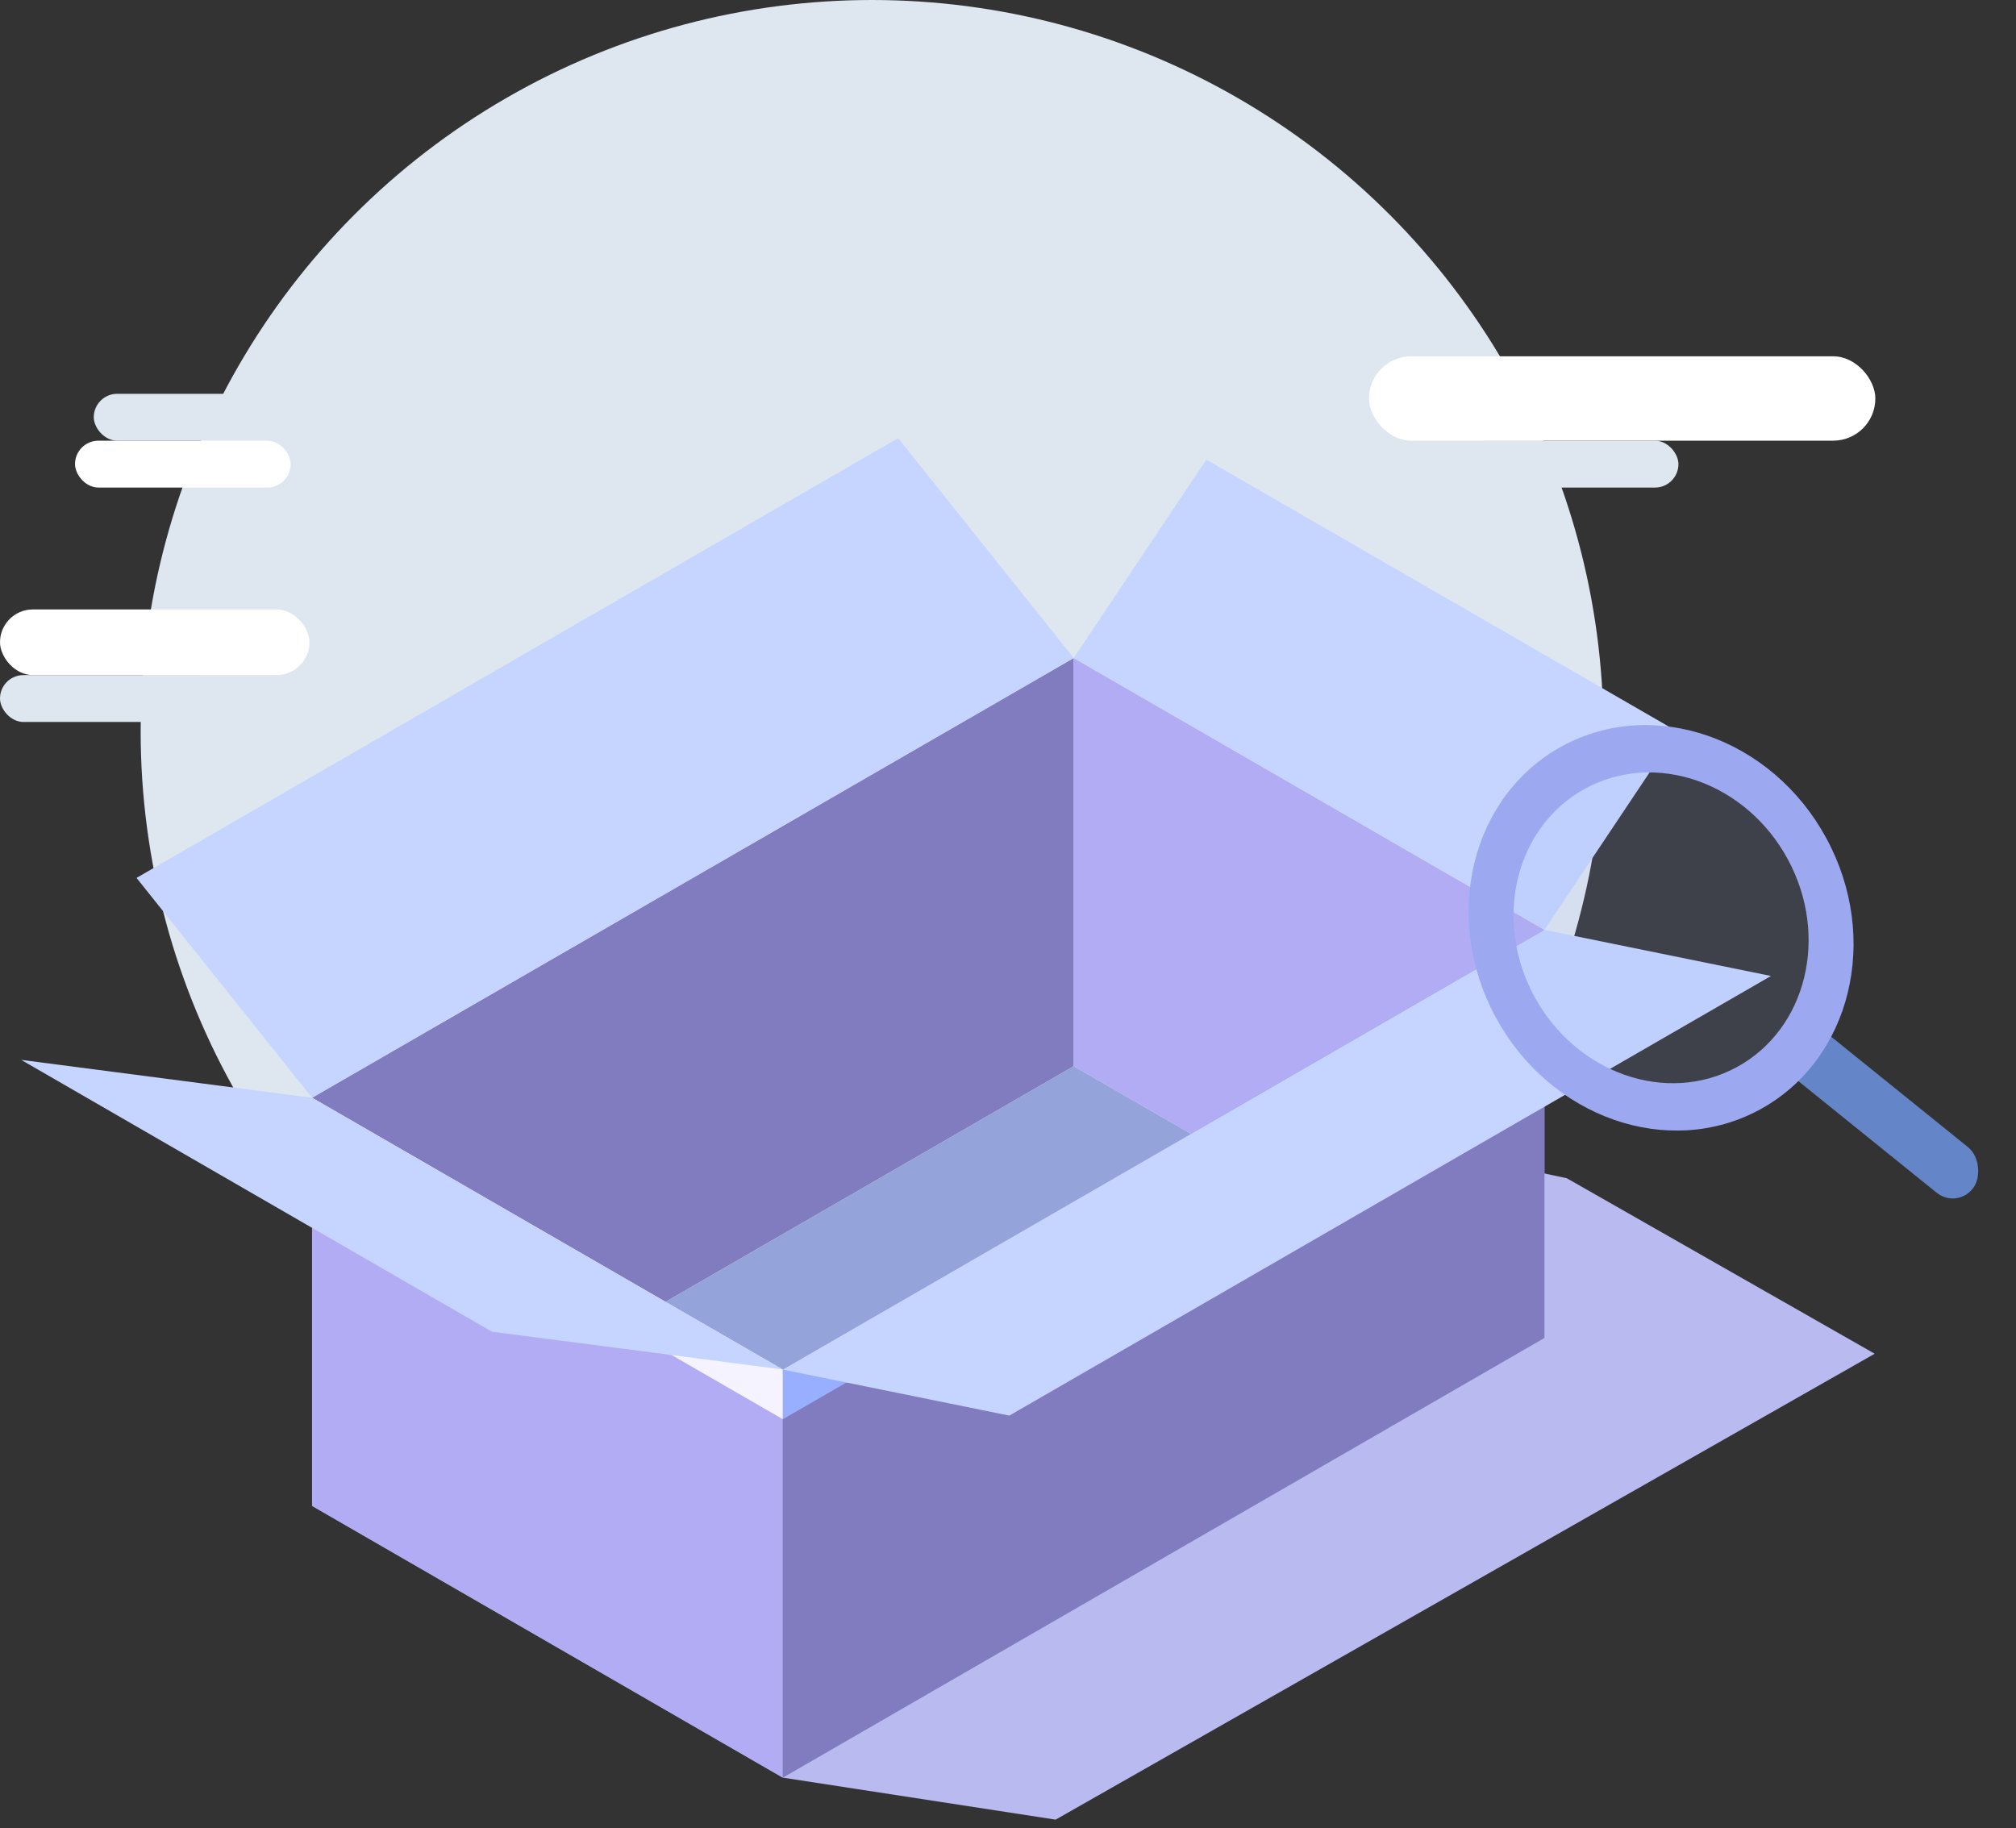 <svg width="215" height="195" viewBox="0 0 215 195" fill="none" xmlns="http://www.w3.org/2000/svg">
<rect x="0" y="0" width="215" height="195" fill="#333333" stroke="none"/>
<circle cx="93" cy="78" r="78" fill="#DEE6EF"/>
<path d="M33.28 117.08V160.61L114.51 113.71V70.18L33.28 117.08Z" fill="#817BC0"/>
<g style="mix-blend-mode:multiply">
<path d="M83.48 189.59L112.58 194.07L199.93 144.38L167.09 125.66L158.93 123.93L83.48 189.59Z" fill="#B8BAF0"/>
</g>
<path d="M33.28 160.611L114.51 113.711L164.71 142.691L83.48 189.591L33.28 160.611Z" fill="#94A3D9"/>
<path d="M83.48 146.07V189.59L33.28 160.61V117.08L83.48 146.07Z" fill="#B2ACF4"/>
<path d="M164.71 99.17V142.69L114.51 113.71V70.18L164.71 99.17Z" fill="#B2ACF4"/>
<path d="M83.48 146.06V189.59L164.71 142.69V99.17L83.48 146.06Z" fill="#817BC0"/>
<path d="M83.48 146.07V151.37L164.71 104.47V99.17L83.48 146.07Z" fill="#98AFFF"/>
<path d="M83.48 146.07V151.36L33.28 122.38V117.08L83.48 146.07Z" fill="#F4F3FF"/>
<path d="M83.48 146.07L164.71 99.17L188.87 104.09L107.64 150.98L83.48 146.07Z" fill="#C5D5FF"/>
<path d="M33.28 117.08L14.56 93.63L95.78 46.73L114.51 70.18L33.28 117.08Z" fill="#C5D5FF"/>
<path d="M52.46 142.029L83.48 146.059L33.28 117.079L2.26 113.039L52.46 142.029Z" fill="#C5D5FF"/>
<path d="M164.71 99.169L178.85 77.999L128.65 49.02L114.51 70.18L164.71 99.169Z" fill="#C5D5FF"/>
<rect x="146" y="38" width="54" height="9" rx="4.5" fill="white"/>
<rect y="65" width="33" height="7" rx="3.5" fill="white"/>
<rect x="10" y="42" width="23" height="5" rx="2.5" fill="#DEE6EF"/>
<rect x="156" y="47" width="23" height="5" rx="2.5" fill="#DEE6EF"/>
<rect y="72" width="23" height="5" rx="2.5" fill="#DEE6EF"/>
<rect x="8" y="47" width="23" height="5" rx="2.5" fill="white"/>
<ellipse cx="177.148" cy="98.955" rx="20.048" ry="22.06" transform="rotate(-28.516 177.148 98.955)" fill="#9CA9F1" fill-opacity="0.12"/>
<rect width="26.04" height="5.902" rx="2.951" transform="matrix(0.778 0.628 -0.57 0.821 191.917 107.846)" fill="#6486C8"/>
<path d="M194.763 89.384C200.58 100.089 197.408 113.053 187.679 118.339C177.95 123.625 165.348 119.232 159.532 108.526C153.715 97.821 156.887 84.857 166.616 79.571C176.345 74.285 188.947 78.679 194.763 89.384ZM163.644 106.292C168.103 114.498 177.763 117.866 185.221 113.814C192.678 109.762 195.11 99.825 190.651 91.618C186.192 83.412 176.532 80.045 169.075 84.097C161.617 88.149 159.186 98.086 163.644 106.292Z" fill="#9CA9F1"/>
</svg>
